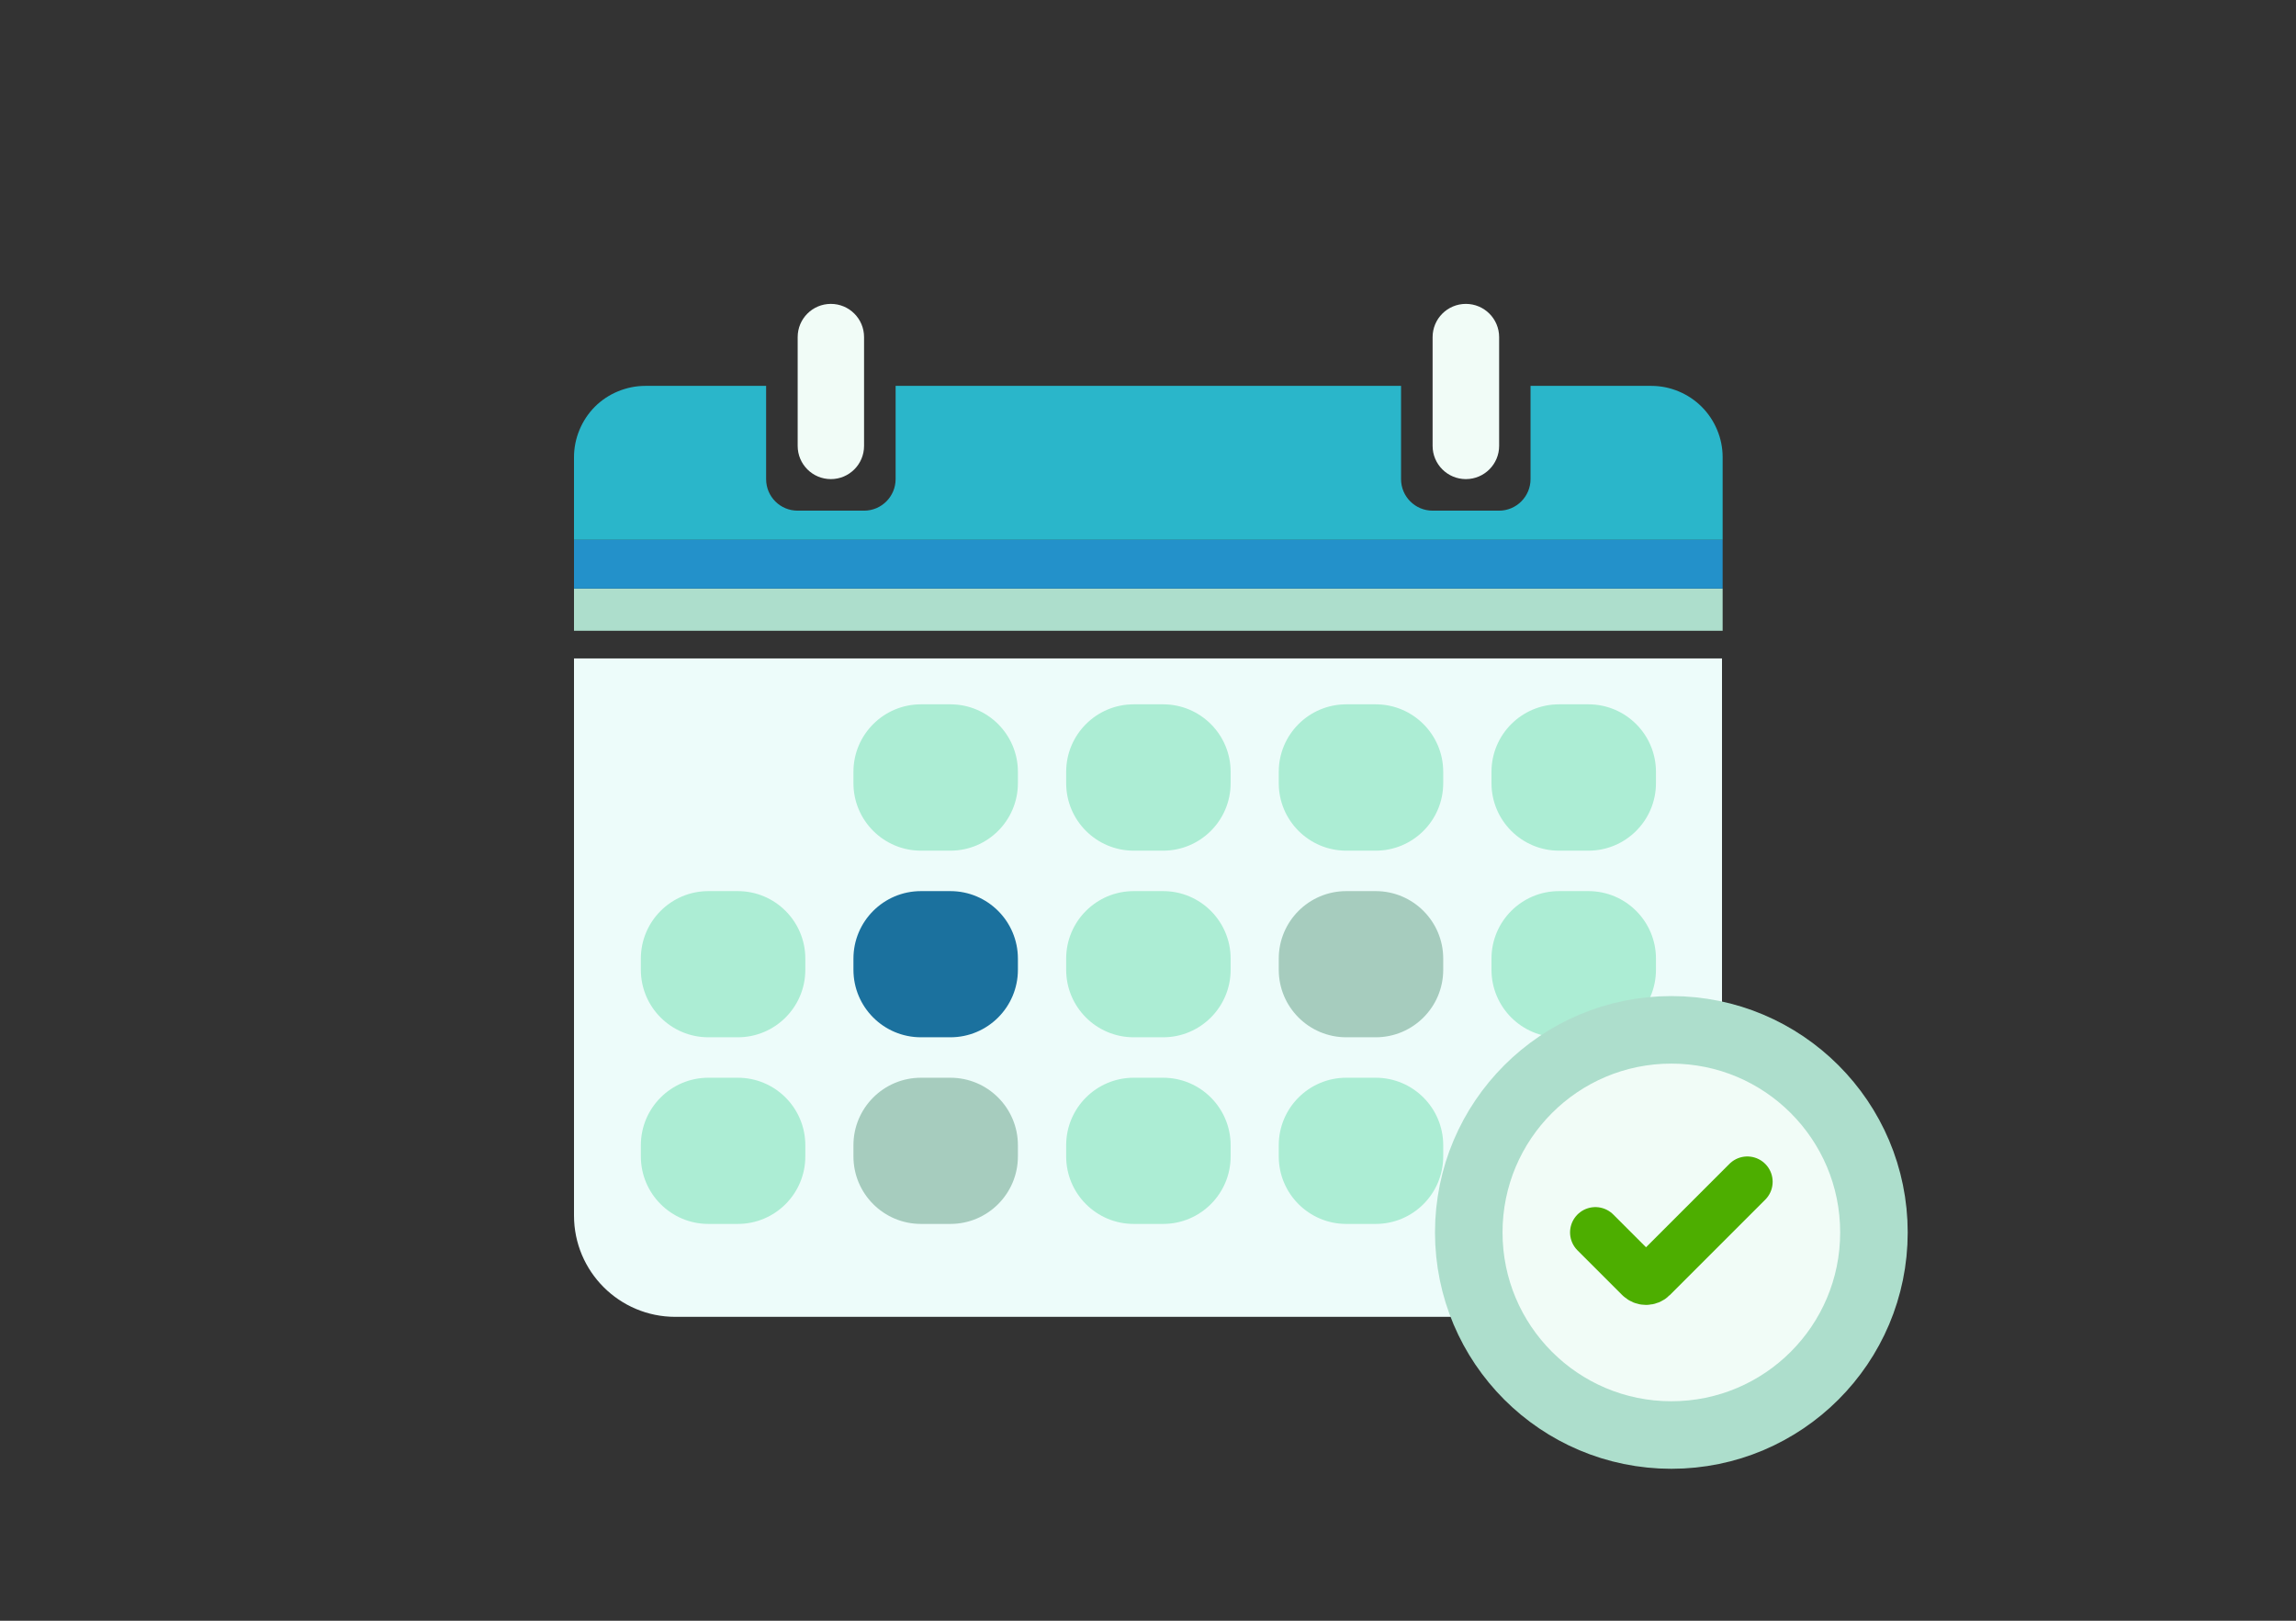 <svg width="136" height="96" viewBox="0 0 136 96" fill="none" xmlns="http://www.w3.org/2000/svg">
<rect x="0" y="0" width="136" height="96" fill="#333333" stroke="none"/>
<g clip-path="url(#clip0_5686_17110)">
<path d="M34 39H102V72C102 75.314 99.314 78 96 78H40C36.686 78 34 75.314 34 72V39Z" fill="#EDFCFA"/>
<path d="M102.038 34.864H34V37.362H102.038V34.864Z" fill="#ADDECC"/>
<path d="M40.995 22.857H38.746H38.219C37.109 22.857 36.017 23.31 35.231 24.096C34.453 24.883 34 25.965 34 27.075V31.978H102.038V27.075C102.038 25.965 101.585 24.883 100.799 24.096C100.012 23.31 98.93 22.857 97.82 22.857H90.659V28.379C90.659 29.406 89.826 30.248 88.79 30.248H84.858C83.831 30.248 82.989 29.415 82.989 28.379V22.857H53.05V28.379C53.05 29.406 52.217 30.248 51.181 30.248H47.249C46.212 30.248 45.38 29.415 45.38 28.379V22.857H40.995Z" fill="#2AB6CA"/>
<path d="M102.038 31.978H34V34.864H102.038V31.978Z" fill="#2391CA"/>
<path d="M47.249 26.413C47.249 27.499 48.129 28.379 49.215 28.379C50.301 28.379 51.181 27.499 51.181 26.413V22.857V19.966C51.181 18.88 50.301 18 49.215 18C48.129 18 47.249 18.88 47.249 19.966V22.857V26.413Z" fill="#F1FCF7"/>
<path d="M84.858 26.409C84.858 27.497 85.74 28.379 86.828 28.379C87.917 28.379 88.799 27.497 88.799 26.409V22.857V19.971C88.799 18.882 87.917 18 86.828 18C85.74 18 84.858 18.882 84.858 19.971V22.857V26.409Z" fill="#F1FCF7"/>
<path d="M56.294 41.719H54.552C52.343 41.719 50.552 43.51 50.552 45.719V46.387C50.552 48.596 52.343 50.387 54.552 50.387H56.294C58.503 50.387 60.294 48.596 60.294 46.387V45.719C60.294 43.51 58.503 41.719 56.294 41.719Z" fill="#ACEDD4"/>
<path d="M68.895 41.719H67.153C64.944 41.719 63.153 43.51 63.153 45.719V46.387C63.153 48.596 64.944 50.387 67.153 50.387H68.895C71.104 50.387 72.895 48.596 72.895 46.387V45.719C72.895 43.51 71.104 41.719 68.895 41.719Z" fill="#ACEDD4"/>
<path d="M81.487 41.719H79.745C77.535 41.719 75.745 43.51 75.745 45.719V46.387C75.745 48.596 77.535 50.387 79.745 50.387H81.487C83.696 50.387 85.487 48.596 85.487 46.387V45.719C85.487 43.51 83.696 41.719 81.487 41.719Z" fill="#ACEDD4"/>
<path d="M94.088 41.719H92.346C90.136 41.719 88.346 43.51 88.346 45.719V46.387C88.346 48.596 90.136 50.387 92.346 50.387H94.088C96.297 50.387 98.088 48.596 98.088 46.387V45.719C98.088 43.51 96.297 41.719 94.088 41.719Z" fill="#ACEDD4"/>
<path d="M43.702 52.783H41.96C39.751 52.783 37.96 54.574 37.96 56.783V57.441C37.96 59.651 39.751 61.441 41.96 61.441H43.702C45.911 61.441 47.702 59.651 47.702 57.441V56.783C47.702 54.574 45.911 52.783 43.702 52.783Z" fill="#ACEDD4"/>
<path d="M56.294 52.783H54.552C52.343 52.783 50.552 54.574 50.552 56.783V57.441C50.552 59.651 52.343 61.441 54.552 61.441H56.294C58.503 61.441 60.294 59.651 60.294 57.441V56.783C60.294 54.574 58.503 52.783 56.294 52.783Z" fill="#1B719E"/>
<path d="M68.895 52.783H67.153C64.944 52.783 63.153 54.574 63.153 56.783V57.441C63.153 59.651 64.944 61.441 67.153 61.441H68.895C71.104 61.441 72.895 59.651 72.895 57.441V56.783C72.895 54.574 71.104 52.783 68.895 52.783Z" fill="#ACEDD4"/>
<path d="M81.487 52.783H79.745C77.535 52.783 75.745 54.574 75.745 56.783V57.441C75.745 59.651 77.535 61.441 79.745 61.441H81.487C83.696 61.441 85.487 59.651 85.487 57.441V56.783C85.487 54.574 83.696 52.783 81.487 52.783Z" fill="#A6CCBE"/>
<path d="M94.088 52.783H92.346C90.136 52.783 88.346 54.574 88.346 56.783V57.441C88.346 59.651 90.136 61.441 92.346 61.441H94.088C96.297 61.441 98.088 59.651 98.088 57.441V56.783C98.088 54.574 96.297 52.783 94.088 52.783Z" fill="#ACEDD4"/>
<path d="M43.702 63.837H41.96C39.751 63.837 37.96 65.628 37.96 67.837V68.496C37.96 70.705 39.751 72.496 41.96 72.496H43.702C45.911 72.496 47.702 70.705 47.702 68.496V67.837C47.702 65.628 45.911 63.837 43.702 63.837Z" fill="#ACEDD4"/>
<path d="M56.294 63.837H54.552C52.343 63.837 50.552 65.628 50.552 67.837V68.496C50.552 70.705 52.343 72.496 54.552 72.496H56.294C58.503 72.496 60.294 70.705 60.294 68.496V67.837C60.294 65.628 58.503 63.837 56.294 63.837Z" fill="#A6CCBE"/>
<path d="M68.895 63.837H67.153C64.944 63.837 63.153 65.628 63.153 67.837V68.496C63.153 70.705 64.944 72.496 67.153 72.496H68.895C71.104 72.496 72.895 70.705 72.895 68.496V67.837C72.895 65.628 71.104 63.837 68.895 63.837Z" fill="#ACEDD4"/>
<path d="M81.487 63.837H79.745C77.535 63.837 75.745 65.628 75.745 67.837V68.496C75.745 70.705 77.535 72.496 79.745 72.496H81.487C83.696 72.496 85.487 70.705 85.487 68.496V67.837C85.487 65.628 83.696 63.837 81.487 63.837Z" fill="#ACEDD4"/>
</g>
<circle cx="99" cy="73" r="12" fill="#F1FCF7" stroke="#ADDECC" stroke-width="4"/>
<path d="M94.5 73L97.146 75.646C97.342 75.842 97.658 75.842 97.854 75.646L103.5 70" stroke="#4DAE00" stroke-width="3" stroke-linecap="round"/>
<defs>
<clipPath id="clip0_5686_17110">
<rect width="68.038" height="60" fill="white" transform="translate(34 18)"/>
</clipPath>
</defs>
</svg>
